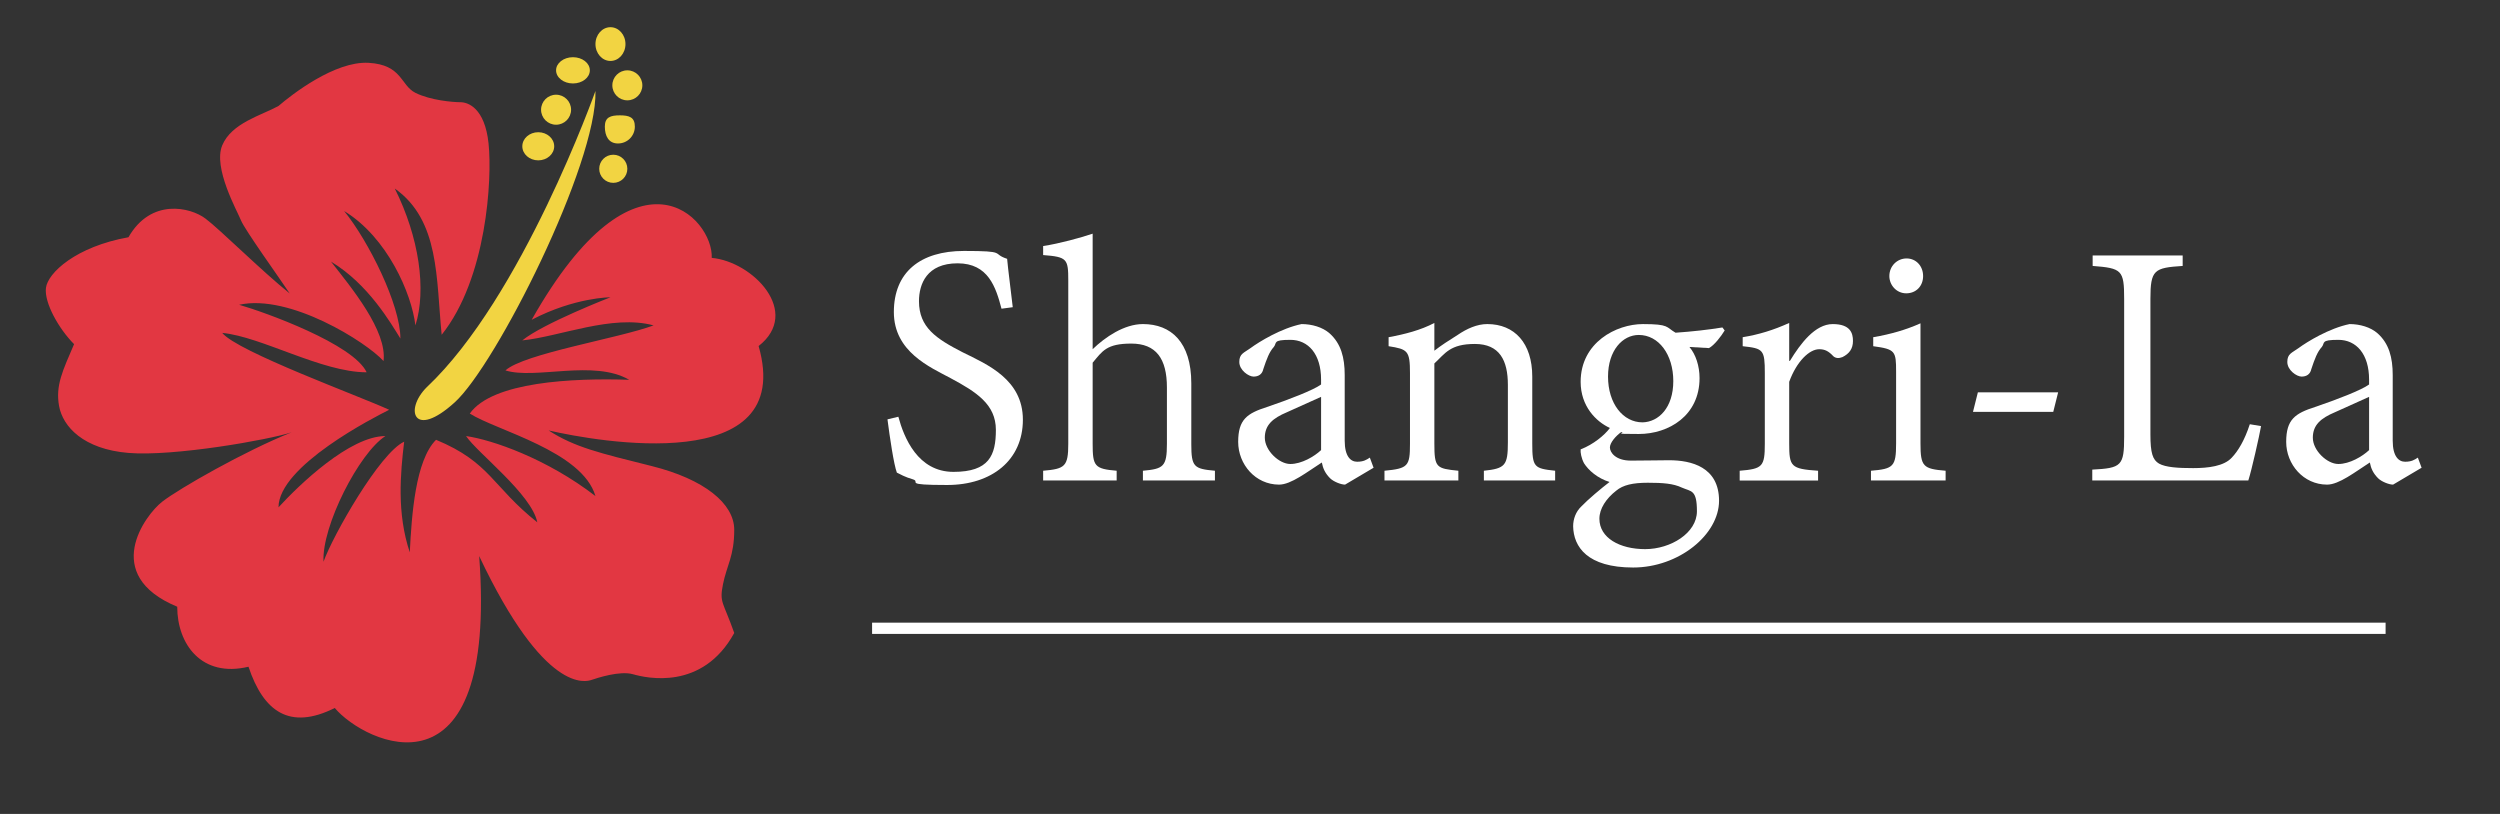 <?xml version="1.0" encoding="UTF-8"?>
<svg id="Layer_1" xmlns="http://www.w3.org/2000/svg" version="1.1" viewBox="0 0 1333 434">
  <rect x="0" y="0" width="1333" height="434" fill="#333333" stroke="none"/>
  <!-- Generator: Adobe Illustrator 29.2.1, SVG Export Plug-In . SVG Version: 2.1.0 Build 116)  -->
  <defs>
    <style>
      .st0 {
        fill: #fff;
      }

      .st1 {
        stroke: #fff;
        stroke-width: 6px;
      }

      .st2 {
        fill: #f2d442;
      }

      .st3 {
        fill: #e23742;
      }
    </style>
  </defs>
  <path class="st3" d="M235.5,178.5c24-30,27-83,25-102s-11-22-15-22-16-1-24-5-7-15-25-16-41,17-48,23c-9,5-25,9-30,21s8,35,10,40,20,30,26,39c-15-12-37-34-45-40s-29-11-41,10c-28,5-43,19-44,27s7,22,15,30c-6,14-10,22-8,33s13,23,37,25,75-7,87-11c-25,10-60,30-69,37s-33,39,8,56c0,20,13,38,38,32,8,24,22,34,46,22,16,19,87,53,77-81,35,74,57,67,60,66s15-5,22-3,37,9,54-22c-6-17-8-16-6-26s6-15,6-29-16-27-44-34-41-10-55-19c26,6,132,25,112-45,23-18-3-45-25-47,1-21-40-66-96,33,23-12,42-12,42-12,0,0-36,14-47,23,20-2,48-14,70-8-19,7-69,15-79,24,16,5,47-6,66,5-30-1-73,1-85,18,14,9,60,20,67,44-26-20-55-30-69-32,6,9,35,31,38,46-24-19-25-32-54-44-11,11-13,40-14,60-7-21-5-42-3-59-13,6-38,50-43,64-1-19,19-58,33-67-19,0-46,26-57,38,0-22,51-48,59-52-15-7-81-31-89-41,21,2,53,21,77,21-7-15-54-32-68-36,27-6,68,20,77,30,2-16-17-39-28-53,20,12,32,33,37,41,0-18-17-52-30-68,23,14,36,44,38,61,6-19,2-47-11-73,24,17,22,48,25,78Z"/>
  <path class="st2" d="M317.5,48.5s-39,110-90,158c-12,12-7,28,15,8s76-127,75-166Z"/>
  <path class="st2" d="M338.5,67.5c0,5-4,9-9,9s-7-4-7-9,3-6,8-6,8,1,8,6Z"/>
  <ellipse class="st2" cx="325.5" cy="23.5" rx="8" ry="9"/>
  <ellipse class="st2" cx="287" cy="78" rx="8.5" ry="7.5"/>
  <circle class="st2" cx="327" cy="90" r="7.5"/>
  <circle class="st2" cx="296.5" cy="58.5" r="8"/>
  <ellipse class="st2" cx="305.5" cy="37.5" rx="9" ry="7"/>
  <circle class="st2" cx="334.5" cy="45.5" r="8"/>
  <path class="st0" d="M534,164.6c-3-11.4-7-24.2-23.4-24.2s-20.6,11-20.6,20.2c0,14,9.2,20,23.2,27.2,13.4,6.6,32.2,14.6,32.2,36s-16.4,34.8-40.4,34.8-13.8-1.6-18.2-3c-4.2-1.2-7-2.8-8.6-3.6-1.6-4.2-3.8-19-5-28.4l5.8-1.4c3,11.2,10.4,29.4,29.4,29.4s22.6-8.8,22.6-22.4-10.4-20.2-24.2-27.6c-10.8-5.8-30.2-14-30.2-35.2s14-32.6,37.4-32.6,14.4,1.4,23,4.2c.6,6.6,1.6,13.6,3,25.8l-6,.8Z"/>
  <path class="st0" d="M609.4,256.2v-5.2c11-1,12.8-2.2,12.8-14.4v-30c0-15.4-5.8-23.4-19-23.4s-15.4,4-20.6,10.2v43.2c0,12,1,13.4,12.8,14.4v5.2h-39.2v-5.2c11.6-1,13.4-2.2,13.4-14.4v-87c0-11.6-.6-12.6-13.4-13.6v-4.8c9-1.4,19.8-4.4,26.4-6.6v61.6c6.6-6.4,16.8-13.4,26.8-13.4,15,0,25.8,9.6,25.8,31.6v32.4c0,12.2,1.4,13.2,12.6,14.2v5.2h-38.4Z"/>
  <path class="st0" d="M717.2,258.4c-2.2,0-6.2-1.6-8-3.4-2.6-2.6-3.8-5.2-4.4-8.4-7.8,5-16.4,11.8-22.8,11.8-12.6,0-21.8-10.8-21.8-22.8s4.8-15.2,15.4-18.6c11.2-3.8,24.8-9,28.8-12v-2.6c0-13.6-6.8-21.2-16.4-21.2s-7,1.6-8.8,3.8c-2.4,2.6-3.8,6.4-5.6,11.8-.6,2.8-2.6,4-5.2,4s-7.6-3.4-7.6-7.8,2.4-4.8,6-7.4c4.6-3.4,16.4-10.6,27.2-12.8,5.4,0,11.2,1.6,15,5,6,5.4,8,12.8,8,22.2v35c0,8.4,3.2,11.2,6.6,11.2s5-1,6.8-2.2l2,5.4-15.2,9ZM704.4,211.6l-18.2,8.2c-7.6,3.2-11.8,6.8-11.8,13.6s7.6,14,13.6,14,12.8-4,16.4-7.4v-28.4Z"/>
  <path class="st0" d="M791.2,256.2v-5.2c11.4-1.2,12.8-2.8,12.8-15.2v-30.6c0-13-4.4-21.8-17.6-21.8s-15.8,5-21.6,10.4v42.6c0,13,1,13.4,12.8,14.6v5.2h-39.4v-5.2c12.6-1.2,13.6-2.4,13.6-14.4v-37.6c0-12-1.2-12.8-11.4-14.4v-4.8c8.8-1.6,17.2-3.8,24.4-7.6v14.8c3.6-2.8,7.6-5.4,12.4-8.4,5-3.4,10.4-5.8,15.8-5.8,14.6,0,24,10.2,24,28v35.6c0,12.8,1,13.4,12.2,14.6v5.2h-38Z"/>
  <path class="st0" d="M919.6,176.2c-1.8,3-5.6,8-8.4,9.4l-10.4-.6c3.4,4,5.4,10.2,5.4,16.6,0,20-16.4,29.8-32.4,29.8s-6.2-.4-9.4-1c-2.8,2-6,5.6-6,8.2s3,7,11.2,7,14.2-.2,20.4-.2c11.8,0,26.6,3.6,26.6,21.6s-21.4,35.6-45.8,35.6-31.8-11-32-22c0-3.8,1.4-7.8,4.4-10.6,3.4-3.6,10.8-9.8,15-13-6.4-2-11.2-6.2-13.6-10-1.4-2.6-2-5.8-1.8-7.4,6.8-2.6,12.8-7.6,15.6-11.4-7.4-3.4-15.6-11.6-15.6-24.6,0-21,19-30.8,33.2-30.8s12.2,1.6,17.4,4.6c8.8-.6,17.6-1.6,25-2.8l1.2,1.6ZM861.8,261.6c-5.4,4.2-9,9.6-9,15,0,10.2,10.8,16.2,24.4,16.2s27.6-8.6,27.6-20.2-3-10.4-8-12.6c-4.6-2.2-10.2-2.6-18.2-2.6s-13.2,1.2-16.8,4.2ZM857.4,200.8c0,14.4,8,24.4,18.4,24.4,8.6-.2,16.4-7.8,16.4-22s-7.8-24.6-18.4-24.6c-8.6,0-16.4,8.2-16.4,22.2Z"/>
  <path class="st0" d="M954.4,192.4c5.6-9.2,13.4-19.6,22.8-19.6s10.8,4.8,10.8,9-2,6.8-5.6,8.6c-2,.8-3.6.6-4.8-.4-2.6-2.8-4.6-3.8-7.6-3.8-5.2,0-12,6.4-16,17.4v32.8c0,12.4.8,13.6,15.4,14.6v5.2h-41.8v-5.2c12.2-1,13.4-2.2,13.4-14.4v-37.6c0-12.6-.8-13.2-11.8-14.4v-4.8c8.6-1.4,16.4-3.8,24.8-7.6v20.2h.4Z"/>
  <path class="st0" d="M997.6,256.2v-5.2c12-1,13.4-2.2,13.4-14.6v-38.2c0-11-.4-12-12.2-13.6v-4.8c9.4-1.6,17.6-4,25.2-7.4v64c0,12.4,1.4,13.6,13.4,14.6v5.2h-39.8ZM1007.4,147.2c0-5.4,4.2-9.4,9.2-9.4s8.8,4,8.8,9.4-3.8,9.2-9,9.2-9-4.4-9-9.2Z"/>
  <path class="st0" d="M1094.8,219.6h-42.8l2.6-10.4h42.8l-2.6,10.4Z"/>
  <path class="st0" d="M1205.6,227.2c-1,5.6-5,23.4-6.8,29h-83.2v-5.8c15.6-.8,17-2,17-17.6v-73.4c0-15.4-1.2-16.4-16.8-17.6v-5.6h48v5.6c-15.2,1-17.2,2-17.2,17.6v72.2c0,10,1.2,13.6,4.6,15.6,3.6,2,10.2,2.4,18.2,2.4s16.4-1,20.6-5.6c3.4-3.6,6.8-9.2,9.6-17.8l6,1Z"/>
  <path class="st0" d="M1276,258.4c-2.2,0-6.2-1.6-8-3.4-2.6-2.6-3.8-5.2-4.4-8.4-7.8,5-16.4,11.8-22.8,11.8-12.6,0-21.8-10.8-21.8-22.8s4.8-15.2,15.4-18.6c11.2-3.8,24.8-9,28.8-12v-2.6c0-13.6-6.8-21.2-16.4-21.2s-7,1.6-8.8,3.8c-2.4,2.6-3.8,6.4-5.6,11.8-.6,2.8-2.6,4-5.2,4s-7.6-3.4-7.6-7.8,2.4-4.8,6-7.4c4.6-3.4,16.4-10.6,27.2-12.8,5.4,0,11.2,1.6,15,5,6,5.4,8,12.8,8,22.2v35c0,8.4,3.2,11.2,6.6,11.2s5-1,6.8-2.2l2,5.4-15.2,9ZM1263.2,211.6l-18.2,8.2c-7.6,3.2-11.8,6.8-11.8,13.6s7.6,14,13.6,14,12.8-4,16.4-7.4v-28.4Z"/>
  <line class="st1" x1="465" y1="335" x2="1272" y2="335"/>
</svg>